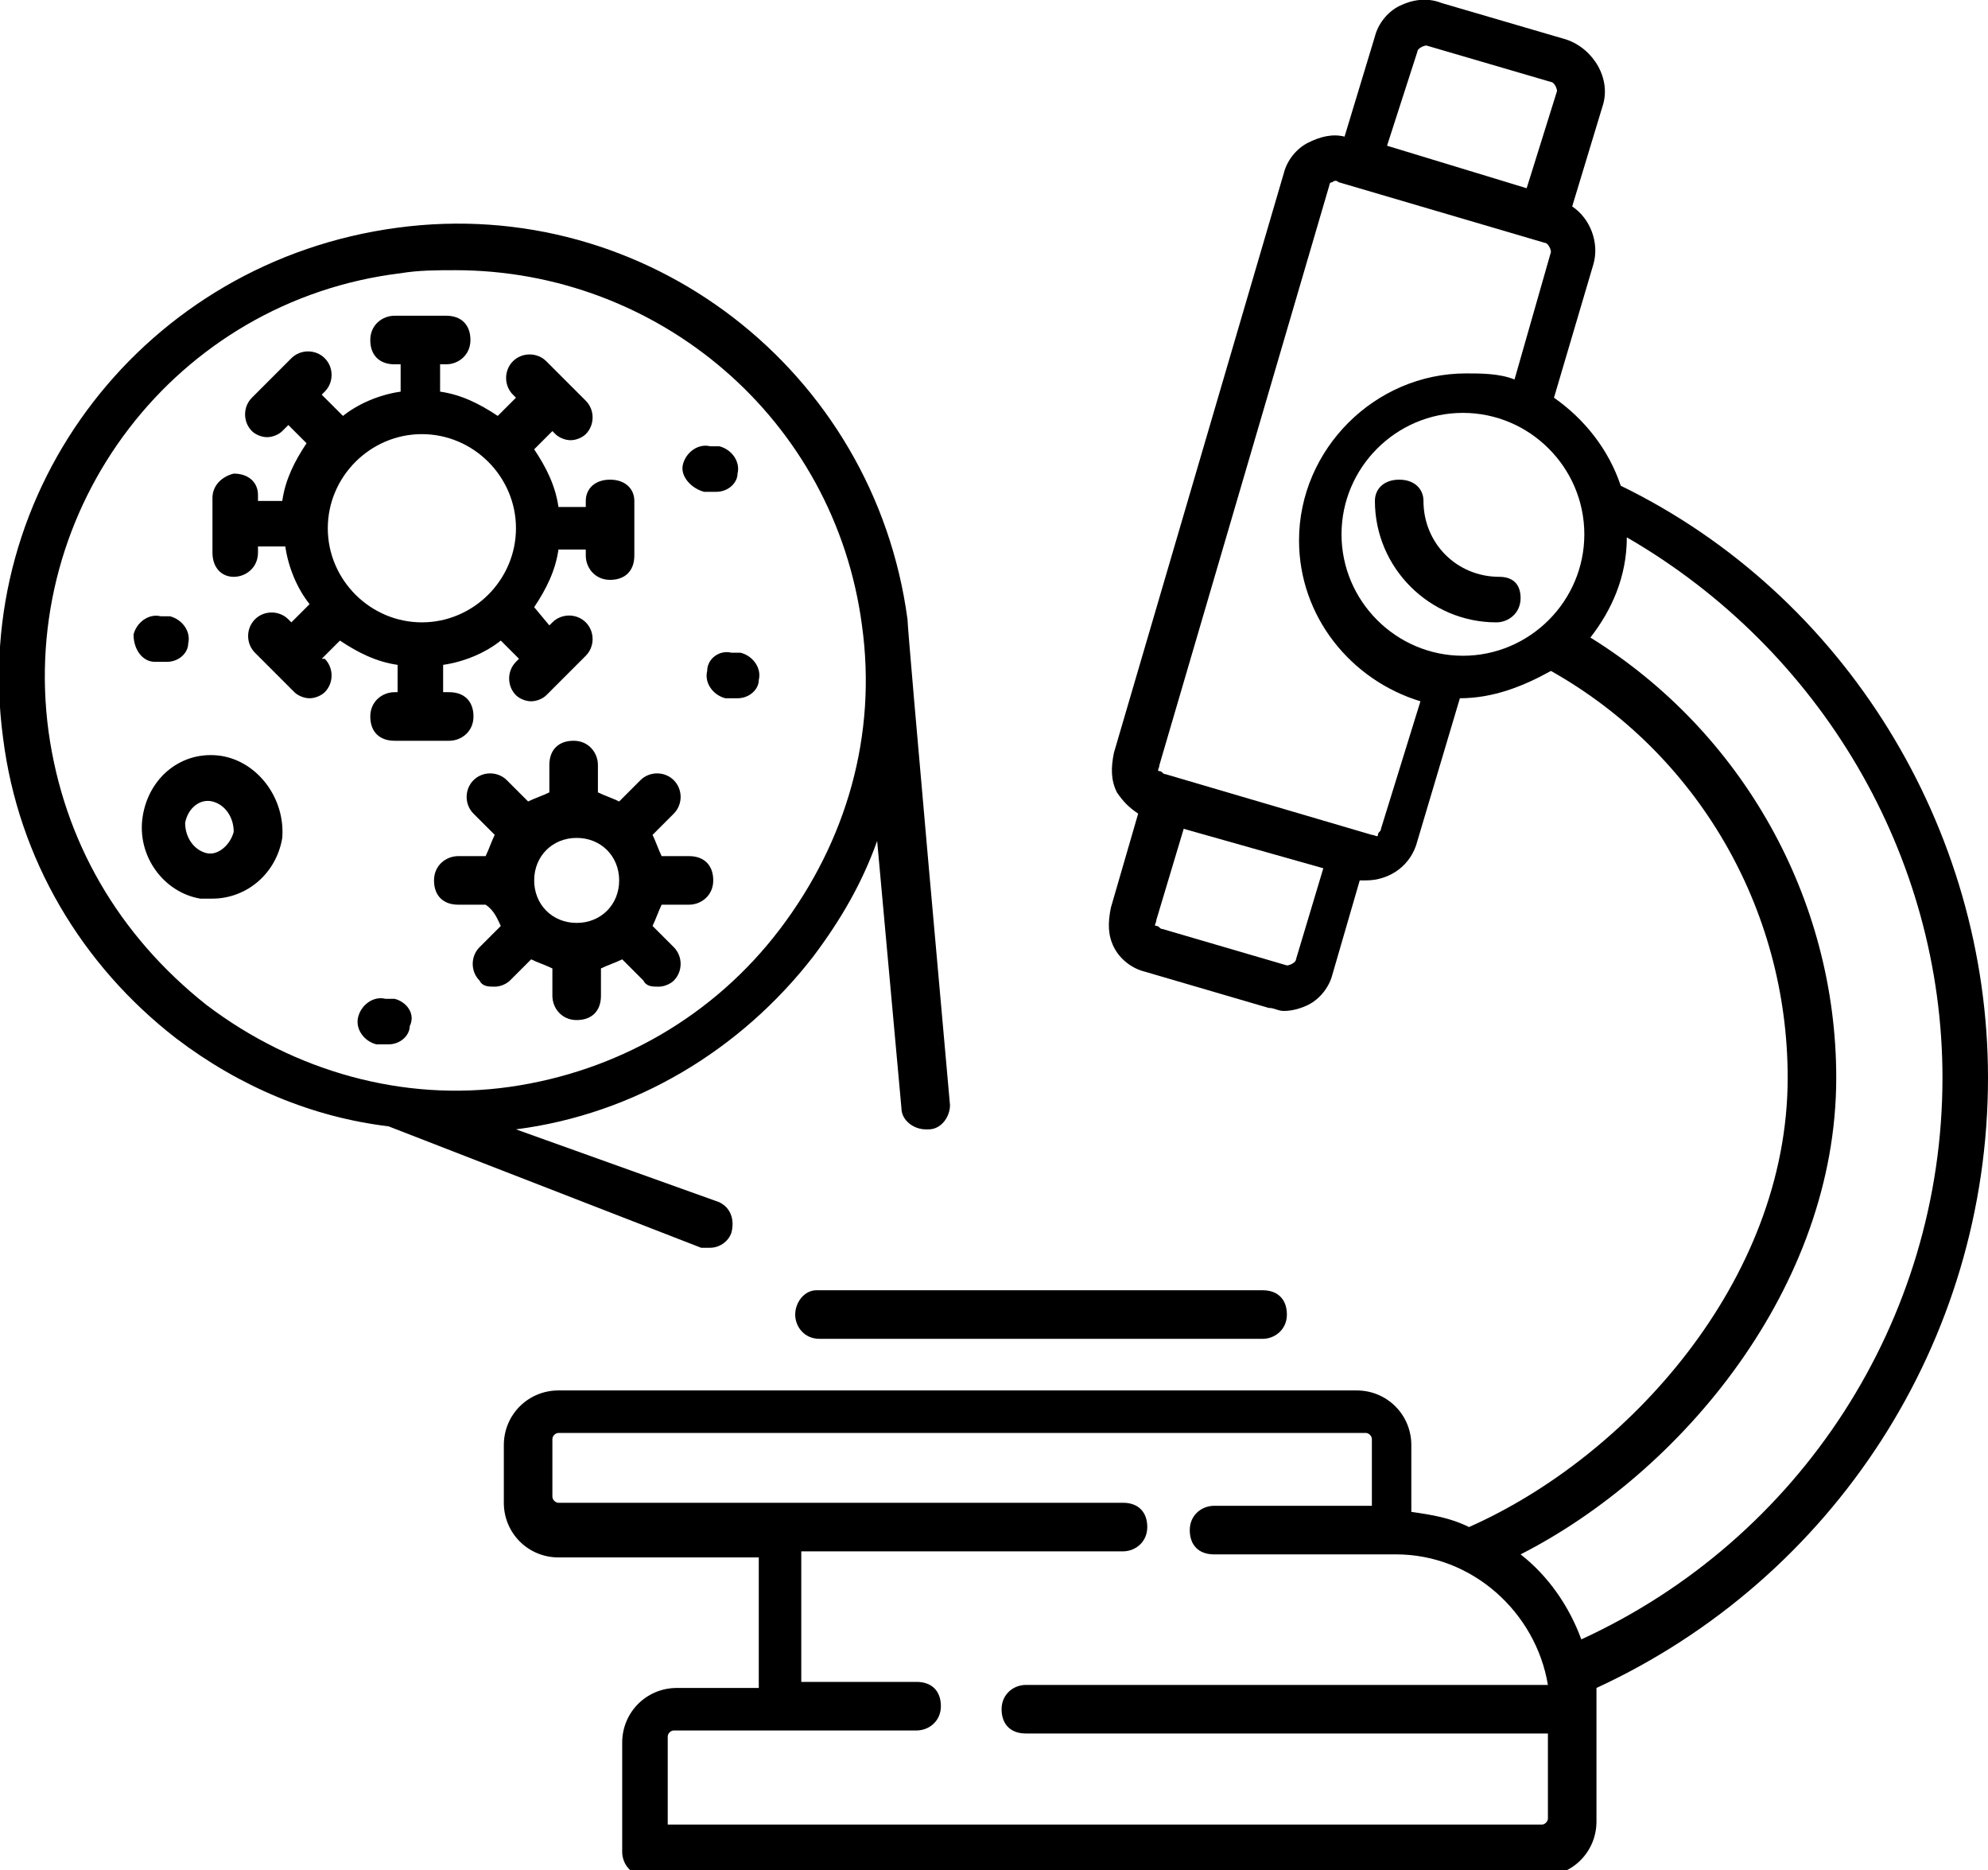<?xml version="1.0" encoding="utf-8"?>
<!-- Generator: Adobe Illustrator 25.4.1, SVG Export Plug-In . SVG Version: 6.00 Build 0)  -->
<svg version="1.1" id="Layer_1" xmlns="http://www.w3.org/2000/svg" xmlns:xlink="http://www.w3.org/1999/xlink" x="0px" y="0px"
	 viewBox="0 0 65.5 61.6" style="enable-background:new 0 0 65.5 61.6;" xml:space="preserve">
<g>
	<path d="M65.5,35.5c0-8.2-4.7-15.9-12.1-19.5c-0.4-1.2-1.2-2.2-2.2-2.9l1.3-4.4c0.2-0.7-0.1-1.5-0.7-1.9l1-3.3
		c0.3-0.9-0.3-1.9-1.2-2.2l-4.1-1.2C47-0.1,46.5,0,46.1,0.2c-0.4,0.2-0.7,0.6-0.8,1l-1,3.3c-0.4-0.1-0.8,0-1.2,0.2
		c-0.4,0.2-0.7,0.6-0.8,1l-5.6,19.1c-0.1,0.5-0.1,0.9,0.1,1.3c0.2,0.3,0.4,0.5,0.7,0.7l-0.9,3.1c-0.1,0.5-0.1,0.9,0.1,1.3
		s0.6,0.7,1,0.8l4.1,1.2c0.2,0,0.3,0.1,0.5,0.1c0.3,0,0.6-0.1,0.8-0.2c0.4-0.2,0.7-0.6,0.8-1l0.9-3.1c0,0,0.1,0,0.2,0
		c0.8,0,1.5-0.5,1.7-1.3l1.4-4.7c1.1,0,2.1-0.4,3-0.9c4.8,2.7,7.8,7.8,7.8,13.4c0,6.7-5.3,12.5-10.5,14.8c-0.6-0.3-1.2-0.4-1.9-0.5
		v-2.2c0-1-0.8-1.8-1.8-1.8H18.4c-1,0-1.8,0.8-1.8,1.8v1.9c0,1,0.8,1.8,1.8,1.8H25v4.3h-2.7c-1,0-1.8,0.8-1.8,1.8v3.6
		c0,0.4,0.3,0.8,0.8,0.8h29.5c1,0,1.8-0.8,1.8-1.8v-3.6c0-0.3,0-0.5,0-0.8C60.4,52,65.5,44.2,65.5,35.5z M44.2,17.6c0-2.2,1.8-4,4-4
		s4,1.8,4,4s-1.8,4-4,4S44.2,19.8,44.2,17.6z M46.7,1.7c0-0.1,0.2-0.2,0.3-0.2l4.1,1.2c0.1,0,0.2,0.2,0.2,0.3l-1,3.2l-4.6-1.4
		L46.7,1.7z M42.7,31.6c0,0.1-0.2,0.2-0.3,0.2l-4.1-1.2c-0.1,0-0.1-0.1-0.2-0.1s0-0.1,0-0.2l0.9-3l4.6,1.3L42.7,31.6z M45.5,27.3
		c0,0.1-0.1,0.1-0.1,0.2s-0.1,0-0.2,0l-6.8-2c-0.1,0-0.1-0.1-0.2-0.1s0-0.1,0-0.2l5.6-19.1C43.8,6,43.9,6,43.9,6c0,0,0.1-0.1,0.2,0
		l6.8,2c0.1,0,0.2,0.2,0.2,0.3l-1.2,4.2c-0.5-0.2-1.1-0.2-1.6-0.2c-3,0-5.5,2.5-5.5,5.5c0,2.5,1.7,4.6,4,5.3L45.5,27.3z M51,59.9
		c0,0.1-0.1,0.2-0.2,0.2H22v-2.9c0-0.1,0.1-0.2,0.2-0.2h8c0.4,0,0.8-0.3,0.8-0.8s-0.3-0.8-0.8-0.8h-3.8v-4.3H37
		c0.4,0,0.8-0.3,0.8-0.8s-0.3-0.8-0.8-0.8H18.4c-0.1,0-0.2-0.1-0.2-0.2v-1.9c0-0.1,0.1-0.2,0.2-0.2H45c0.1,0,0.2,0.1,0.2,0.2v2.2
		h-5.2c-0.4,0-0.8,0.3-0.8,0.8s0.3,0.8,0.8,0.8H46l0,0l0,0c2.5,0,4.6,1.9,5,4.3H33.8c-0.4,0-0.8,0.3-0.8,0.8s0.3,0.8,0.8,0.8H51
		V59.9z M52.1,54c-0.4-1.1-1.1-2.1-2-2.8c5.3-2.7,10.4-8.8,10.4-15.7c0-5.9-3.1-11.4-8.1-14.5c0.7-0.9,1.2-2,1.2-3.3
		C60,21.4,64,28.2,64,35.5C64,43.5,59.3,50.7,52.1,54z"/>
	<path d="M23.1,41.1c0.1,0,0.2,0,0.3,0c0.3,0,0.6-0.2,0.7-0.5c0.1-0.4,0-0.8-0.4-1L17,37.2c3.9-0.5,7.4-2.6,9.8-5.7
		c0.9-1.2,1.6-2.4,2.1-3.8l0.8,8.8c0,0.4,0.4,0.7,0.8,0.7c0,0,0,0,0.1,0c0.4,0,0.7-0.4,0.7-0.8c0,0-1.4-15.6-1.4-16
		c-1.1-8.2-8.6-14-16.8-12.9C4.8,8.6-1,16.1,0.1,24.3c0.5,4,2.6,7.5,5.7,9.9c2.1,1.6,4.5,2.6,7,2.9L23.1,41.1z M1.6,24.1
		C0.6,16.7,5.8,9.9,13.2,9c0.6-0.1,1.2-0.1,1.8-0.1c6.7,0,12.5,4.9,13.4,11.7c0.5,3.6-0.5,7.1-2.7,10s-5.4,4.7-8.9,5.2
		s-7.1-0.5-10-2.7C3.9,30.8,2.1,27.7,1.6,24.1z"/>
	<path d="M26.2,43.3c0,0.4,0.3,0.8,0.8,0.8h14.6c0.4,0,0.8-0.3,0.8-0.8s-0.3-0.8-0.8-0.8H26.9C26.5,42.5,26.2,42.9,26.2,43.3z"/>
	<path d="M49.4,19c-1.4,0-2.5-1.1-2.5-2.5c0-0.4-0.3-0.7-0.8-0.7s-0.8,0.3-0.8,0.7c0,2.2,1.8,4,4,4c0.4,0,0.8-0.3,0.8-0.8
		S49.8,19,49.4,19z"/>
	<path d="M10.6,21.7l0.6-0.6c0.6,0.4,1.2,0.7,1.9,0.8v0.9H13c-0.4,0-0.8,0.3-0.8,0.8s0.3,0.8,0.8,0.8h1.8c0.4,0,0.8-0.3,0.8-0.8
		s-0.3-0.8-0.8-0.8h-0.2v-0.9c0.7-0.1,1.4-0.4,1.9-0.8l0.6,0.6l-0.1,0.1c-0.3,0.3-0.3,0.8,0,1.1c0.1,0.1,0.3,0.2,0.5,0.2
		s0.4-0.1,0.5-0.2l1.3-1.3c0.3-0.3,0.3-0.8,0-1.1s-0.8-0.3-1.1,0l-0.1,0.1L17.6,20c0.4-0.6,0.7-1.2,0.8-1.9h0.9v0.2
		c0,0.4,0.3,0.8,0.8,0.8s0.8-0.3,0.8-0.8v-1.8c0-0.4-0.3-0.7-0.8-0.7s-0.8,0.3-0.8,0.7v0.2h-0.9c-0.1-0.7-0.4-1.3-0.8-1.9l0.6-0.6
		l0.1,0.1c0.1,0.1,0.3,0.2,0.5,0.2s0.4-0.1,0.5-0.2c0.3-0.3,0.3-0.8,0-1.1l-1.3-1.3c-0.3-0.3-0.8-0.3-1.1,0s-0.3,0.8,0,1.1l0.1,0.1
		l-0.6,0.6c-0.6-0.4-1.2-0.7-1.9-0.8v-0.9h0.2c0.4,0,0.8-0.3,0.8-0.8s-0.3-0.8-0.8-0.8H13c-0.4,0-0.8,0.3-0.8,0.8s0.3,0.8,0.8,0.8
		h0.2v0.9c-0.7,0.1-1.4,0.4-1.9,0.8L10.6,13l0.1-0.1c0.3-0.3,0.3-0.8,0-1.1s-0.8-0.3-1.1,0l-1.3,1.3c-0.3,0.3-0.3,0.8,0,1.1
		c0.1,0.1,0.3,0.2,0.5,0.2s0.4-0.1,0.5-0.2L9.5,14l0.6,0.6c-0.4,0.6-0.7,1.2-0.8,1.9H8.5v-0.2c0-0.4-0.3-0.7-0.8-0.7
		C7.3,15.7,7,16,7,16.4v1.8C7,18.7,7.3,19,7.7,19c0.4,0,0.8-0.3,0.8-0.8v-0.2h0.9c0.1,0.7,0.4,1.4,0.8,1.9l-0.6,0.6l-0.1-0.1
		c-0.3-0.3-0.8-0.3-1.1,0s-0.3,0.8,0,1.1l1.3,1.3c0.1,0.1,0.3,0.2,0.5,0.2s0.4-0.1,0.5-0.2c0.3-0.3,0.3-0.8,0-1.1L10.6,21.7z
		 M13.9,14.3c1.7,0,3.1,1.4,3.1,3.1s-1.4,3.1-3.1,3.1s-3.1-1.4-3.1-3.1C10.8,15.7,12.2,14.3,13.9,14.3z"/>
	<path d="M16.5,30.5l-0.7,0.7c-0.3,0.3-0.3,0.8,0,1.1c0.1,0.2,0.3,0.2,0.5,0.2s0.4-0.1,0.5-0.2l0.7-0.7c0.2,0.1,0.5,0.2,0.7,0.3v0.9
		c0,0.4,0.3,0.8,0.8,0.8s0.8-0.3,0.8-0.8v-0.9c0.2-0.1,0.5-0.2,0.7-0.3l0.7,0.7c0.1,0.2,0.3,0.2,0.5,0.2s0.4-0.1,0.5-0.2
		c0.3-0.3,0.3-0.8,0-1.1l-0.7-0.7c0.1-0.2,0.2-0.5,0.3-0.7h0.9c0.4,0,0.8-0.3,0.8-0.8s-0.3-0.8-0.8-0.8h-0.9
		c-0.1-0.2-0.2-0.5-0.3-0.7l0.7-0.7c0.3-0.3,0.3-0.8,0-1.1s-0.8-0.3-1.1,0l-0.7,0.7c-0.2-0.1-0.5-0.2-0.7-0.3v-0.9
		c0-0.4-0.3-0.8-0.8-0.8s-0.8,0.3-0.8,0.8v0.9c-0.2,0.1-0.5,0.2-0.7,0.3l-0.7-0.7c-0.3-0.3-0.8-0.3-1.1,0s-0.3,0.8,0,1.1l0.7,0.7
		c-0.1,0.2-0.2,0.5-0.3,0.7h-0.9c-0.4,0-0.8,0.3-0.8,0.8s0.3,0.8,0.8,0.8h0.9C16.3,30,16.4,30.3,16.5,30.5z M19,27.6
		c0.8,0,1.4,0.6,1.4,1.4s-0.6,1.4-1.4,1.4c-0.8,0-1.4-0.6-1.4-1.4S18.2,27.6,19,27.6z"/>
	<path d="M7.3,24.9c-1.3-0.2-2.4,0.7-2.6,2s0.7,2.5,1.9,2.7c0.1,0,0.2,0,0.4,0c1.1,0,2.1-0.8,2.3-2C9.4,26.3,8.5,25.1,7.3,24.9z
		 M6.8,28.1c-0.4-0.1-0.7-0.5-0.7-1c0.1-0.5,0.5-0.8,0.9-0.7c0.4,0.1,0.7,0.5,0.7,1C7.6,27.8,7.2,28.2,6.8,28.1z"/>
	<path d="M5.1,21.8l0.3,0c0,0,0.1,0,0.1,0c0.4,0,0.7-0.3,0.7-0.6c0.1-0.4-0.2-0.8-0.6-0.9l-0.3,0c-0.4-0.1-0.8,0.2-0.9,0.6
		C4.4,21.4,4.7,21.8,5.1,21.8z"/>
	<path d="M13,32.9l-0.3,0c-0.4-0.1-0.8,0.2-0.9,0.6s0.2,0.8,0.6,0.9l0.3,0c0,0,0.1,0,0.1,0c0.4,0,0.7-0.3,0.7-0.6
		C13.7,33.4,13.4,33,13,32.9z"/>
	<path d="M23.3,22.1c-0.1,0.4,0.2,0.8,0.6,0.9l0.3,0c0,0,0.1,0,0.1,0c0.4,0,0.7-0.3,0.7-0.6c0.1-0.4-0.2-0.8-0.6-0.9l-0.3,0
		C23.7,21.4,23.3,21.7,23.3,22.1z"/>
	<path d="M23.2,16.2l0.3,0c0,0,0.1,0,0.1,0c0.4,0,0.7-0.3,0.7-0.6c0.1-0.4-0.2-0.8-0.6-0.9l-0.3,0c-0.4-0.1-0.8,0.2-0.9,0.6
		S22.8,16.1,23.2,16.2z"/>
</g>
</svg>
